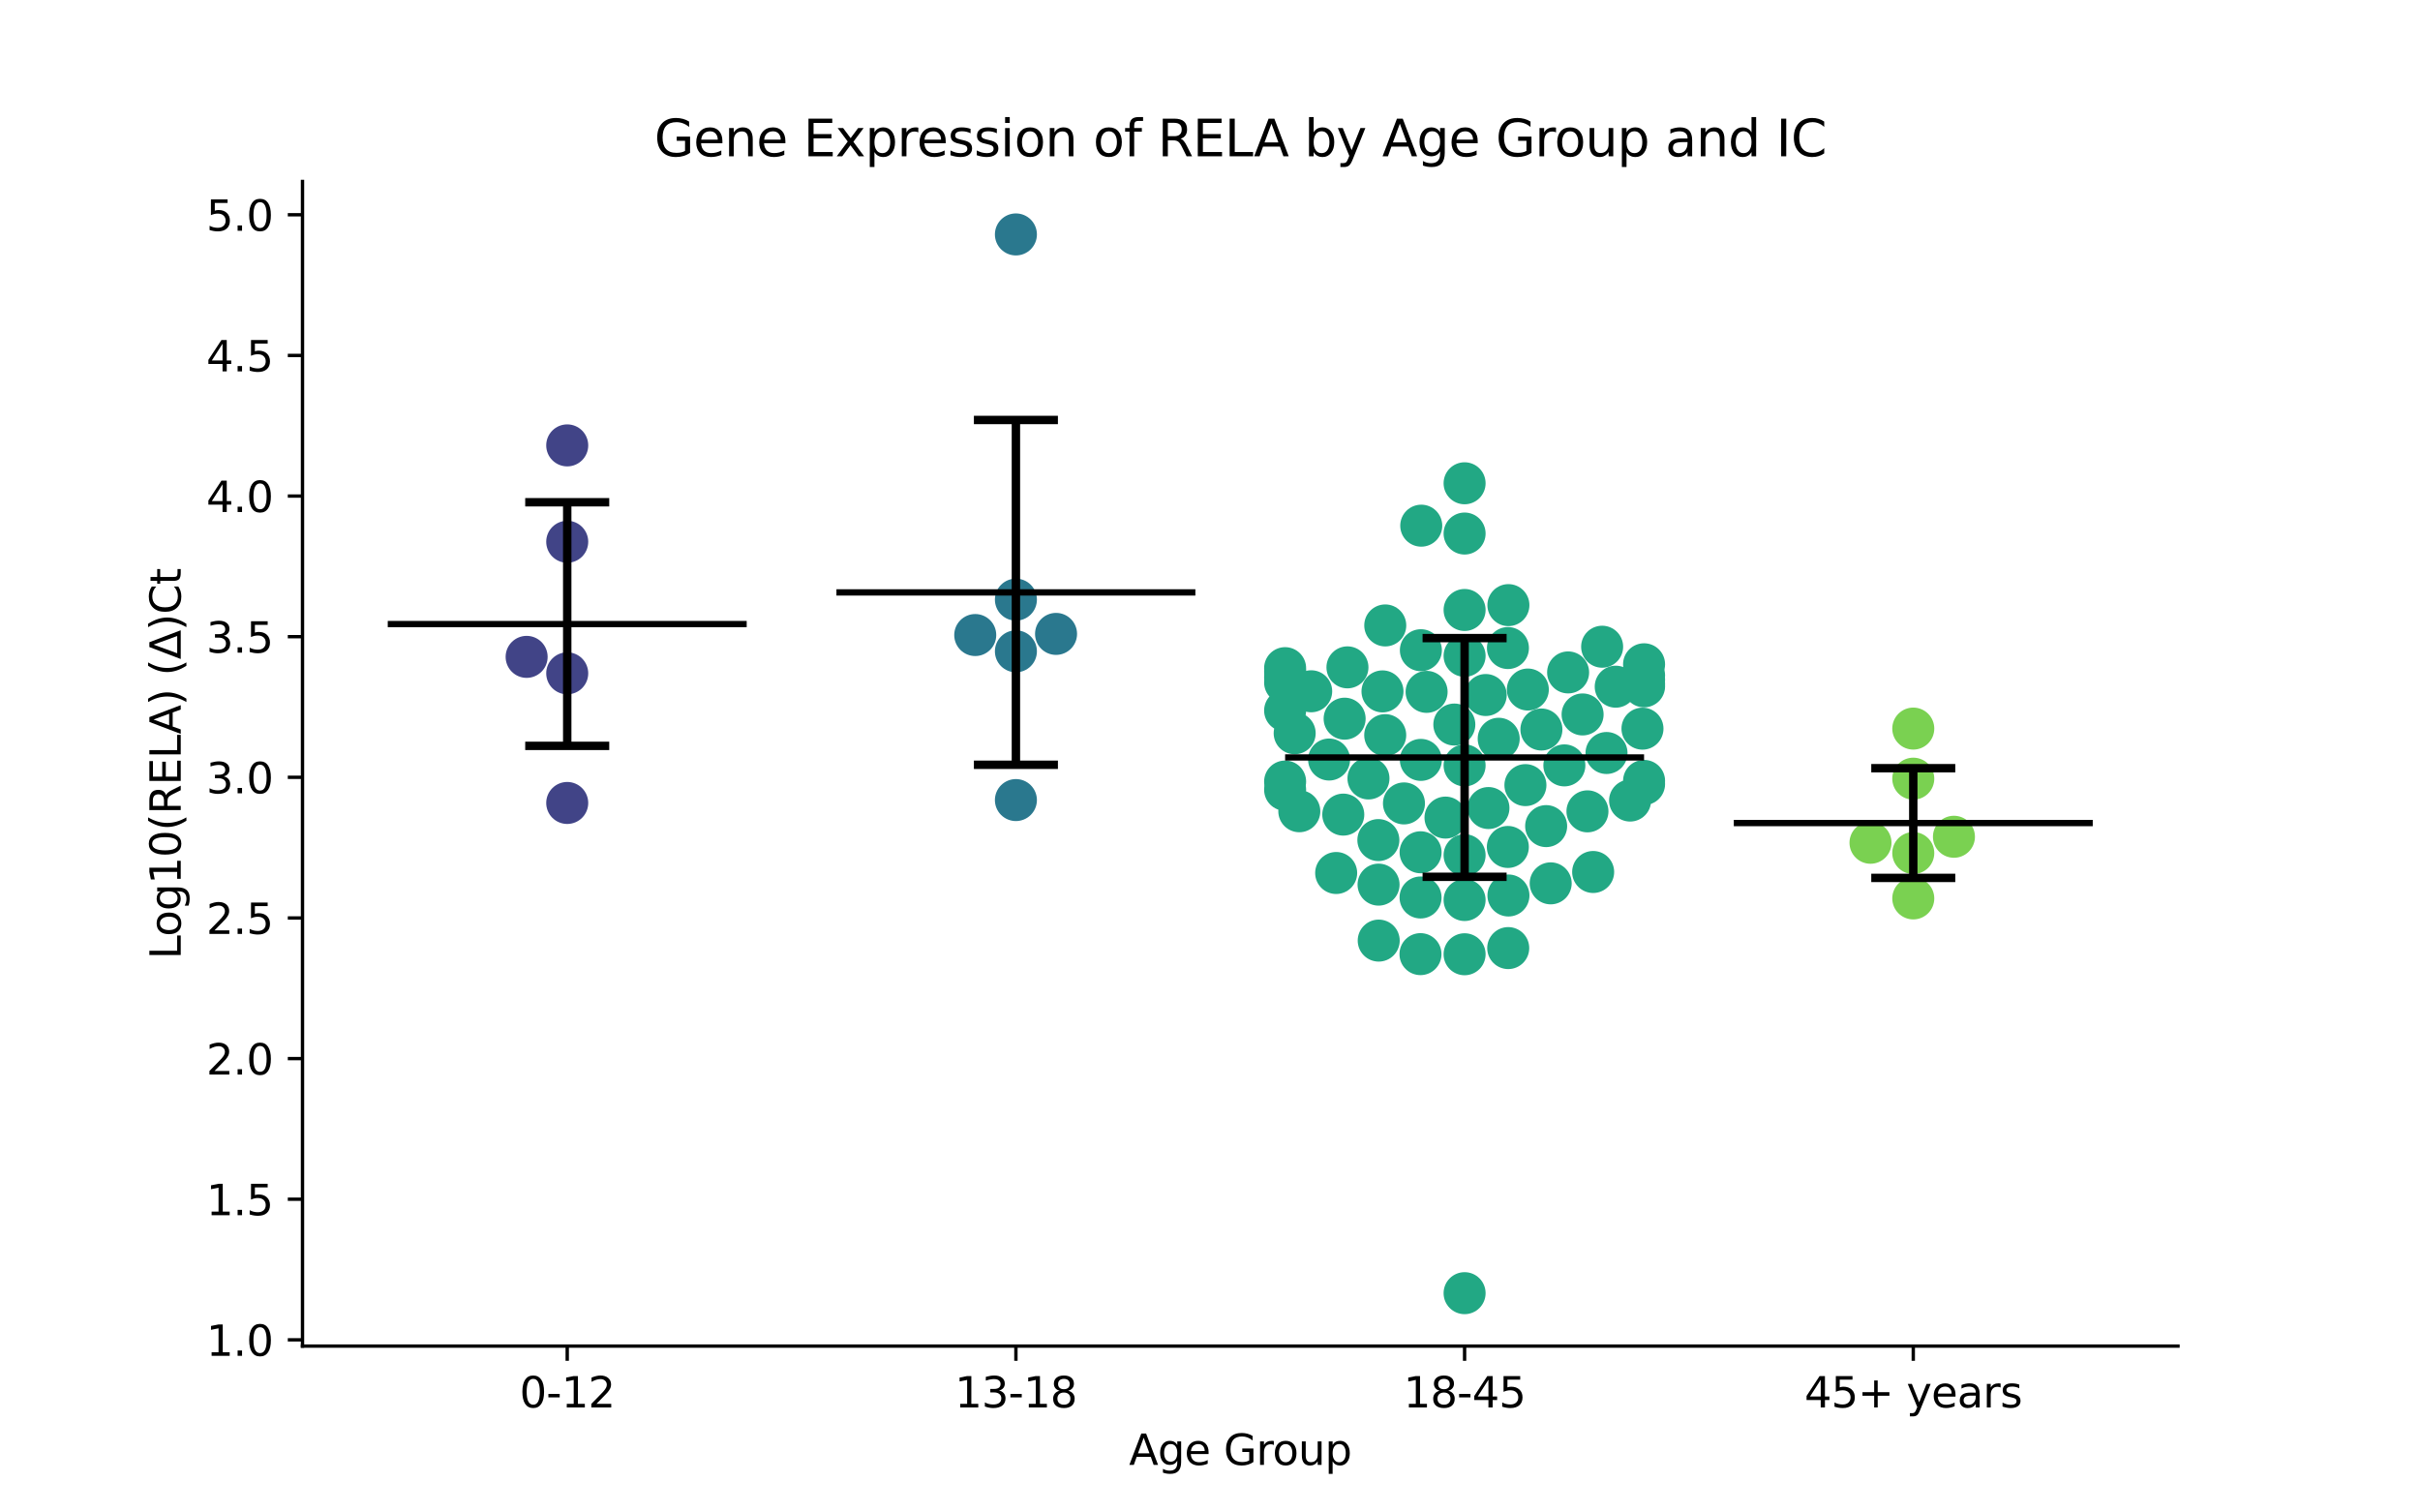 <?xml version="1.0" encoding="utf-8" standalone="no"?>
<!DOCTYPE svg PUBLIC "-//W3C//DTD SVG 1.1//EN"
  "http://www.w3.org/Graphics/SVG/1.1/DTD/svg11.dtd">
<svg xmlns:xlink="http://www.w3.org/1999/xlink" width="576pt" height="360pt" viewBox="0 0 576 360" xmlns="http://www.w3.org/2000/svg" version="1.1">
 <defs>
  <style type="text/css">*{stroke-linejoin: round; stroke-linecap: butt}</style>
 </defs>
 <g id="figure_1">
  <g id="patch_1">
   <path d="M 0 360 
L 576 360 
L 576 0 
L 0 0 
z
" style="fill: #ffffff"/>
  </g>
  <g id="axes_1">
   <g id="patch_2">
    <path d="M 72 320.4 
L 518.4 320.4 
L 518.4 43.2 
L 72 43.2 
z
" style="fill: #ffffff"/>
   </g>
   <g id="PathCollection_1">
    <defs>
     <path id="C0_0_c727966d69" d="M 0 5 
C 1.326 5 2.598 4.473 3.536 3.536 
C 4.473 2.598 5 1.326 5 -0 
C 5 -1.326 4.473 -2.598 3.536 -3.536 
C 2.598 -4.473 1.326 -5 0 -5 
C -1.326 -5 -2.598 -4.473 -3.536 -3.536 
C -4.473 -2.598 -5 -1.326 -5 0 
C -5 1.326 -4.473 2.598 -3.536 3.536 
C -2.598 4.473 -1.326 5 0 5 
z
"/>
    </defs>
    <g clip-path="url(#p481df58651)">
     <use xlink:href="#C0_0_c727966d69" x="135.009" y="128.951" style="fill: #414487"/>
    </g>
    <g clip-path="url(#p481df58651)">
     <use xlink:href="#C0_0_c727966d69" x="135.009" y="106.012" style="fill: #414487"/>
    </g>
    <g clip-path="url(#p481df58651)">
     <use xlink:href="#C0_0_c727966d69" x="135.009" y="160.263" style="fill: #414487"/>
    </g>
    <g clip-path="url(#p481df58651)">
     <use xlink:href="#C0_0_c727966d69" x="135.009" y="191.12" style="fill: #414487"/>
    </g>
    <g clip-path="url(#p481df58651)">
     <use xlink:href="#C0_0_c727966d69" x="125.347" y="156.348" style="fill: #414487"/>
    </g>
   </g>
   <g id="PathCollection_2">
    <defs>
     <path id="C1_0_0b9af5e641" d="M 0 5 
C 1.326 5 2.598 4.473 3.536 3.536 
C 4.473 2.598 5 1.326 5 -0 
C 5 -1.326 4.473 -2.598 3.536 -3.536 
C 2.598 -4.473 1.326 -5 0 -5 
C -1.326 -5 -2.598 -4.473 -3.536 -3.536 
C -4.473 -2.598 -5 -1.326 -5 0 
C -5 1.326 -4.473 2.598 -3.536 3.536 
C -2.598 4.473 -1.326 5 0 5 
z
"/>
    </defs>
    <g clip-path="url(#p481df58651)">
     <use xlink:href="#C1_0_0b9af5e641" x="241.803" y="155.026" style="fill: #2a788e"/>
    </g>
    <g clip-path="url(#p481df58651)">
     <use xlink:href="#C1_0_0b9af5e641" x="241.803" y="190.432" style="fill: #2a788e"/>
    </g>
    <g clip-path="url(#p481df58651)">
     <use xlink:href="#C1_0_0b9af5e641" x="232.123" y="151.152" style="fill: #2a788e"/>
    </g>
    <g clip-path="url(#p481df58651)">
     <use xlink:href="#C1_0_0b9af5e641" x="241.803" y="55.8" style="fill: #2a788e"/>
    </g>
    <g clip-path="url(#p481df58651)">
     <use xlink:href="#C1_0_0b9af5e641" x="251.358" y="150.881" style="fill: #2a788e"/>
    </g>
    <g clip-path="url(#p481df58651)">
     <use xlink:href="#C1_0_0b9af5e641" x="241.803" y="142.725" style="fill: #2a788e"/>
    </g>
   </g>
   <g id="PathCollection_3">
    <defs>
     <path id="C2_0_3de2908a83" d="M 0 5 
C 1.326 5 2.598 4.473 3.536 3.536 
C 4.473 2.598 5 1.326 5 -0 
C 5 -1.326 4.473 -2.598 3.536 -3.536 
C 2.598 -4.473 1.326 -5 0 -5 
C -1.326 -5 -2.598 -4.473 -3.536 -3.536 
C -4.473 -2.598 -5 -1.326 -5 0 
C -5 1.326 -4.473 2.598 -3.536 3.536 
C -2.598 4.473 -1.326 5 0 5 
z
"/>
    </defs>
    <g clip-path="url(#p481df58651)">
     <use xlink:href="#C2_0_3de2908a83" x="305.879" y="162.46" style="fill: #22a884"/>
    </g>
    <g clip-path="url(#p481df58651)">
     <use xlink:href="#C2_0_3de2908a83" x="309.257" y="193.092" style="fill: #22a884"/>
    </g>
    <g clip-path="url(#p481df58651)">
     <use xlink:href="#C2_0_3de2908a83" x="329.705" y="174.976" style="fill: #22a884"/>
    </g>
    <g clip-path="url(#p481df58651)">
     <use xlink:href="#C2_0_3de2908a83" x="328.12" y="210.557" style="fill: #22a884"/>
    </g>
    <g clip-path="url(#p481df58651)">
     <use xlink:href="#C2_0_3de2908a83" x="369.088" y="210.254" style="fill: #22a884"/>
    </g>
    <g clip-path="url(#p481df58651)">
     <use xlink:href="#C2_0_3de2908a83" x="312.084" y="164.538" style="fill: #22a884"/>
    </g>
    <g clip-path="url(#p481df58651)">
     <use xlink:href="#C2_0_3de2908a83" x="305.879" y="159.914" style="fill: #22a884"/>
    </g>
    <g clip-path="url(#p481df58651)">
     <use xlink:href="#C2_0_3de2908a83" x="391.315" y="158.112" style="fill: #22a884"/>
    </g>
    <g clip-path="url(#p481df58651)">
     <use xlink:href="#C2_0_3de2908a83" x="381.336" y="153.931" style="fill: #22a884"/>
    </g>
    <g clip-path="url(#p481df58651)">
     <use xlink:href="#C2_0_3de2908a83" x="366.882" y="173.636" style="fill: #22a884"/>
    </g>
    <g clip-path="url(#p481df58651)">
     <use xlink:href="#C2_0_3de2908a83" x="305.879" y="186.024" style="fill: #22a884"/>
    </g>
    <g clip-path="url(#p481df58651)">
     <use xlink:href="#C2_0_3de2908a83" x="339.556" y="164.679" style="fill: #22a884"/>
    </g>
    <g clip-path="url(#p481df58651)">
     <use xlink:href="#C2_0_3de2908a83" x="316.346" y="180.782" style="fill: #22a884"/>
    </g>
    <g clip-path="url(#p481df58651)">
     <use xlink:href="#C2_0_3de2908a83" x="338.116" y="213.618" style="fill: #22a884"/>
    </g>
    <g clip-path="url(#p481df58651)">
     <use xlink:href="#C2_0_3de2908a83" x="391.315" y="161.79" style="fill: #22a884"/>
    </g>
    <g clip-path="url(#p481df58651)">
     <use xlink:href="#C2_0_3de2908a83" x="377.84" y="193.117" style="fill: #22a884"/>
    </g>
    <g clip-path="url(#p481df58651)">
     <use xlink:href="#C2_0_3de2908a83" x="368.009" y="196.63" style="fill: #22a884"/>
    </g>
    <g clip-path="url(#p481df58651)">
     <use xlink:href="#C2_0_3de2908a83" x="348.597" y="145.186" style="fill: #22a884"/>
    </g>
    <g clip-path="url(#p481df58651)">
     <use xlink:href="#C2_0_3de2908a83" x="348.597" y="182.183" style="fill: #22a884"/>
    </g>
    <g clip-path="url(#p481df58651)">
     <use xlink:href="#C2_0_3de2908a83" x="356.715" y="175.84" style="fill: #22a884"/>
    </g>
    <g clip-path="url(#p481df58651)">
     <use xlink:href="#C2_0_3de2908a83" x="348.597" y="203.553" style="fill: #22a884"/>
    </g>
    <g clip-path="url(#p481df58651)">
     <use xlink:href="#C2_0_3de2908a83" x="348.597" y="115.03" style="fill: #22a884"/>
    </g>
    <g clip-path="url(#p481df58651)">
     <use xlink:href="#C2_0_3de2908a83" x="328.157" y="223.881" style="fill: #22a884"/>
    </g>
    <g clip-path="url(#p481df58651)">
     <use xlink:href="#C2_0_3de2908a83" x="391.315" y="162.732" style="fill: #22a884"/>
    </g>
    <g clip-path="url(#p481df58651)">
     <use xlink:href="#C2_0_3de2908a83" x="358.915" y="154.248" style="fill: #22a884"/>
    </g>
    <g clip-path="url(#p481df58651)">
     <use xlink:href="#C2_0_3de2908a83" x="390.936" y="173.435" style="fill: #22a884"/>
    </g>
    <g clip-path="url(#p481df58651)">
     <use xlink:href="#C2_0_3de2908a83" x="348.597" y="307.8" style="fill: #22a884"/>
    </g>
    <g clip-path="url(#p481df58651)">
     <use xlink:href="#C2_0_3de2908a83" x="320.715" y="158.844" style="fill: #22a884"/>
    </g>
    <g clip-path="url(#p481df58651)">
     <use xlink:href="#C2_0_3de2908a83" x="348.597" y="126.991" style="fill: #22a884"/>
    </g>
    <g clip-path="url(#p481df58651)">
     <use xlink:href="#C2_0_3de2908a83" x="384.568" y="163.446" style="fill: #22a884"/>
    </g>
    <g clip-path="url(#p481df58651)">
     <use xlink:href="#C2_0_3de2908a83" x="338.123" y="202.857" style="fill: #22a884"/>
    </g>
    <g clip-path="url(#p481df58651)">
     <use xlink:href="#C2_0_3de2908a83" x="379.197" y="207.551" style="fill: #22a884"/>
    </g>
    <g clip-path="url(#p481df58651)">
     <use xlink:href="#C2_0_3de2908a83" x="348.597" y="156.104" style="fill: #22a884"/>
    </g>
    <g clip-path="url(#p481df58651)">
     <use xlink:href="#C2_0_3de2908a83" x="334.166" y="191.229" style="fill: #22a884"/>
    </g>
    <g clip-path="url(#p481df58651)">
     <use xlink:href="#C2_0_3de2908a83" x="358.893" y="201.593" style="fill: #22a884"/>
    </g>
    <g clip-path="url(#p481df58651)">
     <use xlink:href="#C2_0_3de2908a83" x="348.597" y="214.221" style="fill: #22a884"/>
    </g>
    <g clip-path="url(#p481df58651)">
     <use xlink:href="#C2_0_3de2908a83" x="391.315" y="186.619" style="fill: #22a884"/>
    </g>
    <g clip-path="url(#p481df58651)">
     <use xlink:href="#C2_0_3de2908a83" x="305.879" y="161.226" style="fill: #22a884"/>
    </g>
    <g clip-path="url(#p481df58651)">
     <use xlink:href="#C2_0_3de2908a83" x="305.879" y="187.979" style="fill: #22a884"/>
    </g>
    <g clip-path="url(#p481df58651)">
     <use xlink:href="#C2_0_3de2908a83" x="338.097" y="227.101" style="fill: #22a884"/>
    </g>
    <g clip-path="url(#p481df58651)">
     <use xlink:href="#C2_0_3de2908a83" x="338.282" y="125.12" style="fill: #22a884"/>
    </g>
    <g clip-path="url(#p481df58651)">
     <use xlink:href="#C2_0_3de2908a83" x="391.315" y="160.732" style="fill: #22a884"/>
    </g>
    <g clip-path="url(#p481df58651)">
     <use xlink:href="#C2_0_3de2908a83" x="338.192" y="154.764" style="fill: #22a884"/>
    </g>
    <g clip-path="url(#p481df58651)">
     <use xlink:href="#C2_0_3de2908a83" x="387.988" y="190.548" style="fill: #22a884"/>
    </g>
    <g clip-path="url(#p481df58651)">
     <use xlink:href="#C2_0_3de2908a83" x="325.719" y="185.289" style="fill: #22a884"/>
    </g>
    <g clip-path="url(#p481df58651)">
     <use xlink:href="#C2_0_3de2908a83" x="329.056" y="164.565" style="fill: #22a884"/>
    </g>
    <g clip-path="url(#p481df58651)">
     <use xlink:href="#C2_0_3de2908a83" x="391.315" y="185.869" style="fill: #22a884"/>
    </g>
    <g clip-path="url(#p481df58651)">
     <use xlink:href="#C2_0_3de2908a83" x="328.074" y="199.956" style="fill: #22a884"/>
    </g>
    <g clip-path="url(#p481df58651)">
     <use xlink:href="#C2_0_3de2908a83" x="363.649" y="164.122" style="fill: #22a884"/>
    </g>
    <g clip-path="url(#p481df58651)">
     <use xlink:href="#C2_0_3de2908a83" x="346.154" y="172.457" style="fill: #22a884"/>
    </g>
    <g clip-path="url(#p481df58651)">
     <use xlink:href="#C2_0_3de2908a83" x="319.723" y="193.894" style="fill: #22a884"/>
    </g>
    <g clip-path="url(#p481df58651)">
     <use xlink:href="#C2_0_3de2908a83" x="329.714" y="148.864" style="fill: #22a884"/>
    </g>
    <g clip-path="url(#p481df58651)">
     <use xlink:href="#C2_0_3de2908a83" x="373.238" y="160.048" style="fill: #22a884"/>
    </g>
    <g clip-path="url(#p481df58651)">
     <use xlink:href="#C2_0_3de2908a83" x="305.879" y="169.122" style="fill: #22a884"/>
    </g>
    <g clip-path="url(#p481df58651)">
     <use xlink:href="#C2_0_3de2908a83" x="359.027" y="144.03" style="fill: #22a884"/>
    </g>
    <g clip-path="url(#p481df58651)">
     <use xlink:href="#C2_0_3de2908a83" x="382.378" y="179.228" style="fill: #22a884"/>
    </g>
    <g clip-path="url(#p481df58651)">
     <use xlink:href="#C2_0_3de2908a83" x="359.036" y="213.143" style="fill: #22a884"/>
    </g>
    <g clip-path="url(#p481df58651)">
     <use xlink:href="#C2_0_3de2908a83" x="318.03" y="207.791" style="fill: #22a884"/>
    </g>
    <g clip-path="url(#p481df58651)">
     <use xlink:href="#C2_0_3de2908a83" x="372.344" y="182.176" style="fill: #22a884"/>
    </g>
    <g clip-path="url(#p481df58651)">
     <use xlink:href="#C2_0_3de2908a83" x="363.075" y="186.874" style="fill: #22a884"/>
    </g>
    <g clip-path="url(#p481df58651)">
     <use xlink:href="#C2_0_3de2908a83" x="353.624" y="165.429" style="fill: #22a884"/>
    </g>
    <g clip-path="url(#p481df58651)">
     <use xlink:href="#C2_0_3de2908a83" x="305.879" y="159.033" style="fill: #22a884"/>
    </g>
    <g clip-path="url(#p481df58651)">
     <use xlink:href="#C2_0_3de2908a83" x="354.275" y="192.33" style="fill: #22a884"/>
    </g>
    <g clip-path="url(#p481df58651)">
     <use xlink:href="#C2_0_3de2908a83" x="358.983" y="225.663" style="fill: #22a884"/>
    </g>
    <g clip-path="url(#p481df58651)">
     <use xlink:href="#C2_0_3de2908a83" x="320.044" y="171.06" style="fill: #22a884"/>
    </g>
    <g clip-path="url(#p481df58651)">
     <use xlink:href="#C2_0_3de2908a83" x="391.315" y="163.364" style="fill: #22a884"/>
    </g>
    <g clip-path="url(#p481df58651)">
     <use xlink:href="#C2_0_3de2908a83" x="344.051" y="194.603" style="fill: #22a884"/>
    </g>
    <g clip-path="url(#p481df58651)">
     <use xlink:href="#C2_0_3de2908a83" x="338.188" y="180.869" style="fill: #22a884"/>
    </g>
    <g clip-path="url(#p481df58651)">
     <use xlink:href="#C2_0_3de2908a83" x="376.685" y="170.051" style="fill: #22a884"/>
    </g>
    <g clip-path="url(#p481df58651)">
     <use xlink:href="#C2_0_3de2908a83" x="308.154" y="174.528" style="fill: #22a884"/>
    </g>
    <g clip-path="url(#p481df58651)">
     <use xlink:href="#C2_0_3de2908a83" x="348.597" y="227.131" style="fill: #22a884"/>
    </g>
   </g>
   <g id="PathCollection_4">
    <defs>
     <path id="C3_0_a816a18ce6" d="M 0 5 
C 1.326 5 2.598 4.473 3.536 3.536 
C 4.473 2.598 5 1.326 5 -0 
C 5 -1.326 4.473 -2.598 3.536 -3.536 
C 2.598 -4.473 1.326 -5 0 -5 
C -1.326 -5 -2.598 -4.473 -3.536 -3.536 
C -4.473 -2.598 -5 -1.326 -5 0 
C -5 1.326 -4.473 2.598 -3.536 3.536 
C -2.598 4.473 -1.326 5 0 5 
z
"/>
    </defs>
    <g clip-path="url(#p481df58651)">
     <use xlink:href="#C3_0_a816a18ce6" x="455.391" y="203.044" style="fill: #7ad151"/>
    </g>
    <g clip-path="url(#p481df58651)">
     <use xlink:href="#C3_0_a816a18ce6" x="455.391" y="213.84" style="fill: #7ad151"/>
    </g>
    <g clip-path="url(#p481df58651)">
     <use xlink:href="#C3_0_a816a18ce6" x="465.07" y="199.167" style="fill: #7ad151"/>
    </g>
    <g clip-path="url(#p481df58651)">
     <use xlink:href="#C3_0_a816a18ce6" x="455.391" y="185.338" style="fill: #7ad151"/>
    </g>
    <g clip-path="url(#p481df58651)">
     <use xlink:href="#C3_0_a816a18ce6" x="445.211" y="200.593" style="fill: #7ad151"/>
    </g>
    <g clip-path="url(#p481df58651)">
     <use xlink:href="#C3_0_a816a18ce6" x="455.391" y="173.417" style="fill: #7ad151"/>
    </g>
   </g>
   <g id="matplotlib.axis_1">
    <g id="xtick_1">
     <g id="line2d_1">
      <defs>
       <path id="m7df8d90061" d="M 0 0 
L 0 3.5 
" style="stroke: #000000; stroke-width: 0.8"/>
      </defs>
      <g>
       <use xlink:href="#m7df8d90061" x="135.009" y="320.4" style="stroke: #000000; stroke-width: 0.8"/>
      </g>
     </g>
     <g id="text_1">
      <!-- 0-12 -->
      <g transform="translate(123.661 334.998) scale(0.1 -0.1)">
       <defs>
        <path id="DejaVuSans-30" d="M 2034 4250 
Q 1547 4250 1301 3770 
Q 1056 3291 1056 2328 
Q 1056 1369 1301 889 
Q 1547 409 2034 409 
Q 2525 409 2770 889 
Q 3016 1369 3016 2328 
Q 3016 3291 2770 3770 
Q 2525 4250 2034 4250 
z
M 2034 4750 
Q 2819 4750 3233 4129 
Q 3647 3509 3647 2328 
Q 3647 1150 3233 529 
Q 2819 -91 2034 -91 
Q 1250 -91 836 529 
Q 422 1150 422 2328 
Q 422 3509 836 4129 
Q 1250 4750 2034 4750 
z
" transform="scale(0.016)"/>
        <path id="DejaVuSans-2d" d="M 313 2009 
L 1997 2009 
L 1997 1497 
L 313 1497 
L 313 2009 
z
" transform="scale(0.016)"/>
        <path id="DejaVuSans-31" d="M 794 531 
L 1825 531 
L 1825 4091 
L 703 3866 
L 703 4441 
L 1819 4666 
L 2450 4666 
L 2450 531 
L 3481 531 
L 3481 0 
L 794 0 
L 794 531 
z
" transform="scale(0.016)"/>
        <path id="DejaVuSans-32" d="M 1228 531 
L 3431 531 
L 3431 0 
L 469 0 
L 469 531 
Q 828 903 1448 1529 
Q 2069 2156 2228 2338 
Q 2531 2678 2651 2914 
Q 2772 3150 2772 3378 
Q 2772 3750 2511 3984 
Q 2250 4219 1831 4219 
Q 1534 4219 1204 4116 
Q 875 4013 500 3803 
L 500 4441 
Q 881 4594 1212 4672 
Q 1544 4750 1819 4750 
Q 2544 4750 2975 4387 
Q 3406 4025 3406 3419 
Q 3406 3131 3298 2873 
Q 3191 2616 2906 2266 
Q 2828 2175 2409 1742 
Q 1991 1309 1228 531 
z
" transform="scale(0.016)"/>
       </defs>
       <use xlink:href="#DejaVuSans-30"/>
       <use xlink:href="#DejaVuSans-2d" x="63.623"/>
       <use xlink:href="#DejaVuSans-31" x="99.707"/>
       <use xlink:href="#DejaVuSans-32" x="163.33"/>
      </g>
     </g>
    </g>
    <g id="xtick_2">
     <g id="line2d_2">
      <g>
       <use xlink:href="#m7df8d90061" x="241.803" y="320.4" style="stroke: #000000; stroke-width: 0.8"/>
      </g>
     </g>
     <g id="text_2">
      <!-- 13-18 -->
      <g transform="translate(227.274 334.998) scale(0.1 -0.1)">
       <defs>
        <path id="DejaVuSans-33" d="M 2597 2516 
Q 3050 2419 3304 2112 
Q 3559 1806 3559 1356 
Q 3559 666 3084 287 
Q 2609 -91 1734 -91 
Q 1441 -91 1130 -33 
Q 819 25 488 141 
L 488 750 
Q 750 597 1062 519 
Q 1375 441 1716 441 
Q 2309 441 2620 675 
Q 2931 909 2931 1356 
Q 2931 1769 2642 2001 
Q 2353 2234 1838 2234 
L 1294 2234 
L 1294 2753 
L 1863 2753 
Q 2328 2753 2575 2939 
Q 2822 3125 2822 3475 
Q 2822 3834 2567 4026 
Q 2313 4219 1838 4219 
Q 1578 4219 1281 4162 
Q 984 4106 628 3988 
L 628 4550 
Q 988 4650 1302 4700 
Q 1616 4750 1894 4750 
Q 2613 4750 3031 4423 
Q 3450 4097 3450 3541 
Q 3450 3153 3228 2886 
Q 3006 2619 2597 2516 
z
" transform="scale(0.016)"/>
        <path id="DejaVuSans-38" d="M 2034 2216 
Q 1584 2216 1326 1975 
Q 1069 1734 1069 1313 
Q 1069 891 1326 650 
Q 1584 409 2034 409 
Q 2484 409 2743 651 
Q 3003 894 3003 1313 
Q 3003 1734 2745 1975 
Q 2488 2216 2034 2216 
z
M 1403 2484 
Q 997 2584 770 2862 
Q 544 3141 544 3541 
Q 544 4100 942 4425 
Q 1341 4750 2034 4750 
Q 2731 4750 3128 4425 
Q 3525 4100 3525 3541 
Q 3525 3141 3298 2862 
Q 3072 2584 2669 2484 
Q 3125 2378 3379 2068 
Q 3634 1759 3634 1313 
Q 3634 634 3220 271 
Q 2806 -91 2034 -91 
Q 1263 -91 848 271 
Q 434 634 434 1313 
Q 434 1759 690 2068 
Q 947 2378 1403 2484 
z
M 1172 3481 
Q 1172 3119 1398 2916 
Q 1625 2713 2034 2713 
Q 2441 2713 2670 2916 
Q 2900 3119 2900 3481 
Q 2900 3844 2670 4047 
Q 2441 4250 2034 4250 
Q 1625 4250 1398 4047 
Q 1172 3844 1172 3481 
z
" transform="scale(0.016)"/>
       </defs>
       <use xlink:href="#DejaVuSans-31"/>
       <use xlink:href="#DejaVuSans-33" x="63.623"/>
       <use xlink:href="#DejaVuSans-2d" x="127.246"/>
       <use xlink:href="#DejaVuSans-31" x="163.33"/>
       <use xlink:href="#DejaVuSans-38" x="226.953"/>
      </g>
     </g>
    </g>
    <g id="xtick_3">
     <g id="line2d_3">
      <g>
       <use xlink:href="#m7df8d90061" x="348.597" y="320.4" style="stroke: #000000; stroke-width: 0.8"/>
      </g>
     </g>
     <g id="text_3">
      <!-- 18-45 -->
      <g transform="translate(334.068 334.998) scale(0.1 -0.1)">
       <defs>
        <path id="DejaVuSans-34" d="M 2419 4116 
L 825 1625 
L 2419 1625 
L 2419 4116 
z
M 2253 4666 
L 3047 4666 
L 3047 1625 
L 3713 1625 
L 3713 1100 
L 3047 1100 
L 3047 0 
L 2419 0 
L 2419 1100 
L 313 1100 
L 313 1709 
L 2253 4666 
z
" transform="scale(0.016)"/>
        <path id="DejaVuSans-35" d="M 691 4666 
L 3169 4666 
L 3169 4134 
L 1269 4134 
L 1269 2991 
Q 1406 3038 1543 3061 
Q 1681 3084 1819 3084 
Q 2600 3084 3056 2656 
Q 3513 2228 3513 1497 
Q 3513 744 3044 326 
Q 2575 -91 1722 -91 
Q 1428 -91 1123 -41 
Q 819 9 494 109 
L 494 744 
Q 775 591 1075 516 
Q 1375 441 1709 441 
Q 2250 441 2565 725 
Q 2881 1009 2881 1497 
Q 2881 1984 2565 2268 
Q 2250 2553 1709 2553 
Q 1456 2553 1204 2497 
Q 953 2441 691 2322 
L 691 4666 
z
" transform="scale(0.016)"/>
       </defs>
       <use xlink:href="#DejaVuSans-31"/>
       <use xlink:href="#DejaVuSans-38" x="63.623"/>
       <use xlink:href="#DejaVuSans-2d" x="127.246"/>
       <use xlink:href="#DejaVuSans-34" x="163.33"/>
       <use xlink:href="#DejaVuSans-35" x="226.953"/>
      </g>
     </g>
    </g>
    <g id="xtick_4">
     <g id="line2d_4">
      <g>
       <use xlink:href="#m7df8d90061" x="455.391" y="320.4" style="stroke: #000000; stroke-width: 0.8"/>
      </g>
     </g>
     <g id="text_4">
      <!-- 45+ years -->
      <g transform="translate(429.49 334.998) scale(0.1 -0.1)">
       <defs>
        <path id="DejaVuSans-2b" d="M 2944 4013 
L 2944 2272 
L 4684 2272 
L 4684 1741 
L 2944 1741 
L 2944 0 
L 2419 0 
L 2419 1741 
L 678 1741 
L 678 2272 
L 2419 2272 
L 2419 4013 
L 2944 4013 
z
" transform="scale(0.016)"/>
        <path id="DejaVuSans-20" transform="scale(0.016)"/>
        <path id="DejaVuSans-79" d="M 2059 -325 
Q 1816 -950 1584 -1140 
Q 1353 -1331 966 -1331 
L 506 -1331 
L 506 -850 
L 844 -850 
Q 1081 -850 1212 -737 
Q 1344 -625 1503 -206 
L 1606 56 
L 191 3500 
L 800 3500 
L 1894 763 
L 2988 3500 
L 3597 3500 
L 2059 -325 
z
" transform="scale(0.016)"/>
        <path id="DejaVuSans-65" d="M 3597 1894 
L 3597 1613 
L 953 1613 
Q 991 1019 1311 708 
Q 1631 397 2203 397 
Q 2534 397 2845 478 
Q 3156 559 3463 722 
L 3463 178 
Q 3153 47 2828 -22 
Q 2503 -91 2169 -91 
Q 1331 -91 842 396 
Q 353 884 353 1716 
Q 353 2575 817 3079 
Q 1281 3584 2069 3584 
Q 2775 3584 3186 3129 
Q 3597 2675 3597 1894 
z
M 3022 2063 
Q 3016 2534 2758 2815 
Q 2500 3097 2075 3097 
Q 1594 3097 1305 2825 
Q 1016 2553 972 2059 
L 3022 2063 
z
" transform="scale(0.016)"/>
        <path id="DejaVuSans-61" d="M 2194 1759 
Q 1497 1759 1228 1600 
Q 959 1441 959 1056 
Q 959 750 1161 570 
Q 1363 391 1709 391 
Q 2188 391 2477 730 
Q 2766 1069 2766 1631 
L 2766 1759 
L 2194 1759 
z
M 3341 1997 
L 3341 0 
L 2766 0 
L 2766 531 
Q 2569 213 2275 61 
Q 1981 -91 1556 -91 
Q 1019 -91 701 211 
Q 384 513 384 1019 
Q 384 1609 779 1909 
Q 1175 2209 1959 2209 
L 2766 2209 
L 2766 2266 
Q 2766 2663 2505 2880 
Q 2244 3097 1772 3097 
Q 1472 3097 1187 3025 
Q 903 2953 641 2809 
L 641 3341 
Q 956 3463 1253 3523 
Q 1550 3584 1831 3584 
Q 2591 3584 2966 3190 
Q 3341 2797 3341 1997 
z
" transform="scale(0.016)"/>
        <path id="DejaVuSans-72" d="M 2631 2963 
Q 2534 3019 2420 3045 
Q 2306 3072 2169 3072 
Q 1681 3072 1420 2755 
Q 1159 2438 1159 1844 
L 1159 0 
L 581 0 
L 581 3500 
L 1159 3500 
L 1159 2956 
Q 1341 3275 1631 3429 
Q 1922 3584 2338 3584 
Q 2397 3584 2469 3576 
Q 2541 3569 2628 3553 
L 2631 2963 
z
" transform="scale(0.016)"/>
        <path id="DejaVuSans-73" d="M 2834 3397 
L 2834 2853 
Q 2591 2978 2328 3040 
Q 2066 3103 1784 3103 
Q 1356 3103 1142 2972 
Q 928 2841 928 2578 
Q 928 2378 1081 2264 
Q 1234 2150 1697 2047 
L 1894 2003 
Q 2506 1872 2764 1633 
Q 3022 1394 3022 966 
Q 3022 478 2636 193 
Q 2250 -91 1575 -91 
Q 1294 -91 989 -36 
Q 684 19 347 128 
L 347 722 
Q 666 556 975 473 
Q 1284 391 1588 391 
Q 1994 391 2212 530 
Q 2431 669 2431 922 
Q 2431 1156 2273 1281 
Q 2116 1406 1581 1522 
L 1381 1569 
Q 847 1681 609 1914 
Q 372 2147 372 2553 
Q 372 3047 722 3315 
Q 1072 3584 1716 3584 
Q 2034 3584 2315 3537 
Q 2597 3491 2834 3397 
z
" transform="scale(0.016)"/>
       </defs>
       <use xlink:href="#DejaVuSans-34"/>
       <use xlink:href="#DejaVuSans-35" x="63.623"/>
       <use xlink:href="#DejaVuSans-2b" x="127.246"/>
       <use xlink:href="#DejaVuSans-20" x="211.035"/>
       <use xlink:href="#DejaVuSans-79" x="242.822"/>
       <use xlink:href="#DejaVuSans-65" x="302.002"/>
       <use xlink:href="#DejaVuSans-61" x="363.525"/>
       <use xlink:href="#DejaVuSans-72" x="424.805"/>
       <use xlink:href="#DejaVuSans-73" x="465.918"/>
      </g>
     </g>
    </g>
    <g id="text_5">
     <!-- Age Group -->
     <g transform="translate(268.72 348.677) scale(0.1 -0.1)">
      <defs>
       <path id="DejaVuSans-41" d="M 2188 4044 
L 1331 1722 
L 3047 1722 
L 2188 4044 
z
M 1831 4666 
L 2547 4666 
L 4325 0 
L 3669 0 
L 3244 1197 
L 1141 1197 
L 716 0 
L 50 0 
L 1831 4666 
z
" transform="scale(0.016)"/>
       <path id="DejaVuSans-67" d="M 2906 1791 
Q 2906 2416 2648 2759 
Q 2391 3103 1925 3103 
Q 1463 3103 1205 2759 
Q 947 2416 947 1791 
Q 947 1169 1205 825 
Q 1463 481 1925 481 
Q 2391 481 2648 825 
Q 2906 1169 2906 1791 
z
M 3481 434 
Q 3481 -459 3084 -895 
Q 2688 -1331 1869 -1331 
Q 1566 -1331 1297 -1286 
Q 1028 -1241 775 -1147 
L 775 -588 
Q 1028 -725 1275 -790 
Q 1522 -856 1778 -856 
Q 2344 -856 2625 -561 
Q 2906 -266 2906 331 
L 2906 616 
Q 2728 306 2450 153 
Q 2172 0 1784 0 
Q 1141 0 747 490 
Q 353 981 353 1791 
Q 353 2603 747 3093 
Q 1141 3584 1784 3584 
Q 2172 3584 2450 3431 
Q 2728 3278 2906 2969 
L 2906 3500 
L 3481 3500 
L 3481 434 
z
" transform="scale(0.016)"/>
       <path id="DejaVuSans-47" d="M 3809 666 
L 3809 1919 
L 2778 1919 
L 2778 2438 
L 4434 2438 
L 4434 434 
Q 4069 175 3628 42 
Q 3188 -91 2688 -91 
Q 1594 -91 976 548 
Q 359 1188 359 2328 
Q 359 3472 976 4111 
Q 1594 4750 2688 4750 
Q 3144 4750 3555 4637 
Q 3966 4525 4313 4306 
L 4313 3634 
Q 3963 3931 3569 4081 
Q 3175 4231 2741 4231 
Q 1884 4231 1454 3753 
Q 1025 3275 1025 2328 
Q 1025 1384 1454 906 
Q 1884 428 2741 428 
Q 3075 428 3337 486 
Q 3600 544 3809 666 
z
" transform="scale(0.016)"/>
       <path id="DejaVuSans-6f" d="M 1959 3097 
Q 1497 3097 1228 2736 
Q 959 2375 959 1747 
Q 959 1119 1226 758 
Q 1494 397 1959 397 
Q 2419 397 2687 759 
Q 2956 1122 2956 1747 
Q 2956 2369 2687 2733 
Q 2419 3097 1959 3097 
z
M 1959 3584 
Q 2709 3584 3137 3096 
Q 3566 2609 3566 1747 
Q 3566 888 3137 398 
Q 2709 -91 1959 -91 
Q 1206 -91 779 398 
Q 353 888 353 1747 
Q 353 2609 779 3096 
Q 1206 3584 1959 3584 
z
" transform="scale(0.016)"/>
       <path id="DejaVuSans-75" d="M 544 1381 
L 544 3500 
L 1119 3500 
L 1119 1403 
Q 1119 906 1312 657 
Q 1506 409 1894 409 
Q 2359 409 2629 706 
Q 2900 1003 2900 1516 
L 2900 3500 
L 3475 3500 
L 3475 0 
L 2900 0 
L 2900 538 
Q 2691 219 2414 64 
Q 2138 -91 1772 -91 
Q 1169 -91 856 284 
Q 544 659 544 1381 
z
M 1991 3584 
L 1991 3584 
z
" transform="scale(0.016)"/>
       <path id="DejaVuSans-70" d="M 1159 525 
L 1159 -1331 
L 581 -1331 
L 581 3500 
L 1159 3500 
L 1159 2969 
Q 1341 3281 1617 3432 
Q 1894 3584 2278 3584 
Q 2916 3584 3314 3078 
Q 3713 2572 3713 1747 
Q 3713 922 3314 415 
Q 2916 -91 2278 -91 
Q 1894 -91 1617 61 
Q 1341 213 1159 525 
z
M 3116 1747 
Q 3116 2381 2855 2742 
Q 2594 3103 2138 3103 
Q 1681 3103 1420 2742 
Q 1159 2381 1159 1747 
Q 1159 1113 1420 752 
Q 1681 391 2138 391 
Q 2594 391 2855 752 
Q 3116 1113 3116 1747 
z
" transform="scale(0.016)"/>
      </defs>
      <use xlink:href="#DejaVuSans-41"/>
      <use xlink:href="#DejaVuSans-67" x="68.408"/>
      <use xlink:href="#DejaVuSans-65" x="131.885"/>
      <use xlink:href="#DejaVuSans-20" x="193.408"/>
      <use xlink:href="#DejaVuSans-47" x="225.195"/>
      <use xlink:href="#DejaVuSans-72" x="302.686"/>
      <use xlink:href="#DejaVuSans-6f" x="341.549"/>
      <use xlink:href="#DejaVuSans-75" x="402.73"/>
      <use xlink:href="#DejaVuSans-70" x="466.109"/>
     </g>
    </g>
   </g>
   <g id="matplotlib.axis_2">
    <g id="ytick_1">
     <g id="line2d_5">
      <defs>
       <path id="m71f45403d1" d="M 0 0 
L -3.5 0 
" style="stroke: #000000; stroke-width: 0.8"/>
      </defs>
      <g>
       <use xlink:href="#m71f45403d1" x="72" y="318.911" style="stroke: #000000; stroke-width: 0.8"/>
      </g>
     </g>
     <g id="text_6">
      <!-- 1.0 -->
      <g transform="translate(49.097 322.71) scale(0.1 -0.1)">
       <defs>
        <path id="DejaVuSans-2e" d="M 684 794 
L 1344 794 
L 1344 0 
L 684 0 
L 684 794 
z
" transform="scale(0.016)"/>
       </defs>
       <use xlink:href="#DejaVuSans-31"/>
       <use xlink:href="#DejaVuSans-2e" x="63.623"/>
       <use xlink:href="#DejaVuSans-30" x="95.41"/>
      </g>
     </g>
    </g>
    <g id="ytick_2">
     <g id="line2d_6">
      <g>
       <use xlink:href="#m71f45403d1" x="72" y="285.438" style="stroke: #000000; stroke-width: 0.8"/>
      </g>
     </g>
     <g id="text_7">
      <!-- 1.5 -->
      <g transform="translate(49.097 289.237) scale(0.1 -0.1)">
       <use xlink:href="#DejaVuSans-31"/>
       <use xlink:href="#DejaVuSans-2e" x="63.623"/>
       <use xlink:href="#DejaVuSans-35" x="95.41"/>
      </g>
     </g>
    </g>
    <g id="ytick_3">
     <g id="line2d_7">
      <g>
       <use xlink:href="#m71f45403d1" x="72" y="251.964" style="stroke: #000000; stroke-width: 0.8"/>
      </g>
     </g>
     <g id="text_8">
      <!-- 2.0 -->
      <g transform="translate(49.097 255.764) scale(0.1 -0.1)">
       <use xlink:href="#DejaVuSans-32"/>
       <use xlink:href="#DejaVuSans-2e" x="63.623"/>
       <use xlink:href="#DejaVuSans-30" x="95.41"/>
      </g>
     </g>
    </g>
    <g id="ytick_4">
     <g id="line2d_8">
      <g>
       <use xlink:href="#m71f45403d1" x="72" y="218.491" style="stroke: #000000; stroke-width: 0.8"/>
      </g>
     </g>
     <g id="text_9">
      <!-- 2.5 -->
      <g transform="translate(49.097 222.29) scale(0.1 -0.1)">
       <use xlink:href="#DejaVuSans-32"/>
       <use xlink:href="#DejaVuSans-2e" x="63.623"/>
       <use xlink:href="#DejaVuSans-35" x="95.41"/>
      </g>
     </g>
    </g>
    <g id="ytick_5">
     <g id="line2d_9">
      <g>
       <use xlink:href="#m71f45403d1" x="72" y="185.018" style="stroke: #000000; stroke-width: 0.8"/>
      </g>
     </g>
     <g id="text_10">
      <!-- 3.0 -->
      <g transform="translate(49.097 188.817) scale(0.1 -0.1)">
       <use xlink:href="#DejaVuSans-33"/>
       <use xlink:href="#DejaVuSans-2e" x="63.623"/>
       <use xlink:href="#DejaVuSans-30" x="95.41"/>
      </g>
     </g>
    </g>
    <g id="ytick_6">
     <g id="line2d_10">
      <g>
       <use xlink:href="#m71f45403d1" x="72" y="151.545" style="stroke: #000000; stroke-width: 0.8"/>
      </g>
     </g>
     <g id="text_11">
      <!-- 3.5 -->
      <g transform="translate(49.097 155.344) scale(0.1 -0.1)">
       <use xlink:href="#DejaVuSans-33"/>
       <use xlink:href="#DejaVuSans-2e" x="63.623"/>
       <use xlink:href="#DejaVuSans-35" x="95.41"/>
      </g>
     </g>
    </g>
    <g id="ytick_7">
     <g id="line2d_11">
      <g>
       <use xlink:href="#m71f45403d1" x="72" y="118.072" style="stroke: #000000; stroke-width: 0.8"/>
      </g>
     </g>
     <g id="text_12">
      <!-- 4.0 -->
      <g transform="translate(49.097 121.871) scale(0.1 -0.1)">
       <use xlink:href="#DejaVuSans-34"/>
       <use xlink:href="#DejaVuSans-2e" x="63.623"/>
       <use xlink:href="#DejaVuSans-30" x="95.41"/>
      </g>
     </g>
    </g>
    <g id="ytick_8">
     <g id="line2d_12">
      <g>
       <use xlink:href="#m71f45403d1" x="72" y="84.598" style="stroke: #000000; stroke-width: 0.8"/>
      </g>
     </g>
     <g id="text_13">
      <!-- 4.5 -->
      <g transform="translate(49.097 88.398) scale(0.1 -0.1)">
       <use xlink:href="#DejaVuSans-34"/>
       <use xlink:href="#DejaVuSans-2e" x="63.623"/>
       <use xlink:href="#DejaVuSans-35" x="95.41"/>
      </g>
     </g>
    </g>
    <g id="ytick_9">
     <g id="line2d_13">
      <g>
       <use xlink:href="#m71f45403d1" x="72" y="51.125" style="stroke: #000000; stroke-width: 0.8"/>
      </g>
     </g>
     <g id="text_14">
      <!-- 5.0 -->
      <g transform="translate(49.097 54.925) scale(0.1 -0.1)">
       <use xlink:href="#DejaVuSans-35"/>
       <use xlink:href="#DejaVuSans-2e" x="63.623"/>
       <use xlink:href="#DejaVuSans-30" x="95.41"/>
      </g>
     </g>
    </g>
    <g id="text_15">
     <!-- Log10(RELA) (Δ)Ct -->
     <g transform="translate(43.017 228.311) rotate(-90) scale(0.1 -0.1)">
      <defs>
       <path id="DejaVuSans-4c" d="M 628 4666 
L 1259 4666 
L 1259 531 
L 3531 531 
L 3531 0 
L 628 0 
L 628 4666 
z
" transform="scale(0.016)"/>
       <path id="DejaVuSans-28" d="M 1984 4856 
Q 1566 4138 1362 3434 
Q 1159 2731 1159 2009 
Q 1159 1288 1364 580 
Q 1569 -128 1984 -844 
L 1484 -844 
Q 1016 -109 783 600 
Q 550 1309 550 2009 
Q 550 2706 781 3412 
Q 1013 4119 1484 4856 
L 1984 4856 
z
" transform="scale(0.016)"/>
       <path id="DejaVuSans-52" d="M 2841 2188 
Q 3044 2119 3236 1894 
Q 3428 1669 3622 1275 
L 4263 0 
L 3584 0 
L 2988 1197 
Q 2756 1666 2539 1819 
Q 2322 1972 1947 1972 
L 1259 1972 
L 1259 0 
L 628 0 
L 628 4666 
L 2053 4666 
Q 2853 4666 3247 4331 
Q 3641 3997 3641 3322 
Q 3641 2881 3436 2590 
Q 3231 2300 2841 2188 
z
M 1259 4147 
L 1259 2491 
L 2053 2491 
Q 2509 2491 2742 2702 
Q 2975 2913 2975 3322 
Q 2975 3731 2742 3939 
Q 2509 4147 2053 4147 
L 1259 4147 
z
" transform="scale(0.016)"/>
       <path id="DejaVuSans-45" d="M 628 4666 
L 3578 4666 
L 3578 4134 
L 1259 4134 
L 1259 2753 
L 3481 2753 
L 3481 2222 
L 1259 2222 
L 1259 531 
L 3634 531 
L 3634 0 
L 628 0 
L 628 4666 
z
" transform="scale(0.016)"/>
       <path id="DejaVuSans-29" d="M 513 4856 
L 1013 4856 
Q 1481 4119 1714 3412 
Q 1947 2706 1947 2009 
Q 1947 1309 1714 600 
Q 1481 -109 1013 -844 
L 513 -844 
Q 928 -128 1133 580 
Q 1338 1288 1338 2009 
Q 1338 2731 1133 3434 
Q 928 4138 513 4856 
z
" transform="scale(0.016)"/>
       <path id="DejaVuSans-394" d="M 2188 4044 
L 906 525 
L 3472 525 
L 2188 4044 
z
M 50 0 
L 1831 4666 
L 2547 4666 
L 4325 0 
L 50 0 
z
" transform="scale(0.016)"/>
       <path id="DejaVuSans-43" d="M 4122 4306 
L 4122 3641 
Q 3803 3938 3442 4084 
Q 3081 4231 2675 4231 
Q 1875 4231 1450 3742 
Q 1025 3253 1025 2328 
Q 1025 1406 1450 917 
Q 1875 428 2675 428 
Q 3081 428 3442 575 
Q 3803 722 4122 1019 
L 4122 359 
Q 3791 134 3420 21 
Q 3050 -91 2638 -91 
Q 1578 -91 968 557 
Q 359 1206 359 2328 
Q 359 3453 968 4101 
Q 1578 4750 2638 4750 
Q 3056 4750 3426 4639 
Q 3797 4528 4122 4306 
z
" transform="scale(0.016)"/>
       <path id="DejaVuSans-74" d="M 1172 4494 
L 1172 3500 
L 2356 3500 
L 2356 3053 
L 1172 3053 
L 1172 1153 
Q 1172 725 1289 603 
Q 1406 481 1766 481 
L 2356 481 
L 2356 0 
L 1766 0 
Q 1100 0 847 248 
Q 594 497 594 1153 
L 594 3053 
L 172 3053 
L 172 3500 
L 594 3500 
L 594 4494 
L 1172 4494 
z
" transform="scale(0.016)"/>
      </defs>
      <use xlink:href="#DejaVuSans-4c"/>
      <use xlink:href="#DejaVuSans-6f" x="53.963"/>
      <use xlink:href="#DejaVuSans-67" x="115.145"/>
      <use xlink:href="#DejaVuSans-31" x="178.621"/>
      <use xlink:href="#DejaVuSans-30" x="242.244"/>
      <use xlink:href="#DejaVuSans-28" x="305.867"/>
      <use xlink:href="#DejaVuSans-52" x="344.881"/>
      <use xlink:href="#DejaVuSans-45" x="414.363"/>
      <use xlink:href="#DejaVuSans-4c" x="477.547"/>
      <use xlink:href="#DejaVuSans-41" x="535.51"/>
      <use xlink:href="#DejaVuSans-29" x="603.918"/>
      <use xlink:href="#DejaVuSans-20" x="642.932"/>
      <use xlink:href="#DejaVuSans-28" x="674.719"/>
      <use xlink:href="#DejaVuSans-394" x="713.732"/>
      <use xlink:href="#DejaVuSans-29" x="782.141"/>
      <use xlink:href="#DejaVuSans-43" x="821.154"/>
      <use xlink:href="#DejaVuSans-74" x="890.979"/>
     </g>
    </g>
   </g>
   <g id="LineCollection_1">
    <path d="M 135.009 177.534 
L 135.009 119.543 
" clip-path="url(#p481df58651)" style="fill: none; stroke: #000000; stroke-width: 2"/>
   </g>
   <g id="line2d_14">
    <defs>
     <path id="m263f1b0921" d="M 10 0 
L -10 -0 
" style="stroke: #000000; stroke-width: 2"/>
    </defs>
    <g clip-path="url(#p481df58651)">
     <use xlink:href="#m263f1b0921" x="135.009" y="177.534" style="stroke: #000000; stroke-width: 2"/>
    </g>
   </g>
   <g id="line2d_15">
    <g clip-path="url(#p481df58651)">
     <use xlink:href="#m263f1b0921" x="135.009" y="119.543" style="stroke: #000000; stroke-width: 2"/>
    </g>
   </g>
   <g id="LineCollection_2">
    <path d="M 92.291 148.539 
L 177.726 148.539 
" clip-path="url(#p481df58651)" style="fill: none; stroke: #000000; stroke-width: 1.5"/>
   </g>
   <g id="LineCollection_3">
    <path d="M 241.803 182.037 
L 241.803 99.968 
" clip-path="url(#p481df58651)" style="fill: none; stroke: #000000; stroke-width: 2"/>
   </g>
   <g id="line2d_16">
    <g clip-path="url(#p481df58651)">
     <use xlink:href="#m263f1b0921" x="241.803" y="182.037" style="stroke: #000000; stroke-width: 2"/>
    </g>
   </g>
   <g id="line2d_17">
    <g clip-path="url(#p481df58651)">
     <use xlink:href="#m263f1b0921" x="241.803" y="99.968" style="stroke: #000000; stroke-width: 2"/>
    </g>
   </g>
   <g id="LineCollection_4">
    <path d="M 199.085 141.003 
L 284.521 141.003 
" clip-path="url(#p481df58651)" style="fill: none; stroke: #000000; stroke-width: 1.5"/>
   </g>
   <g id="LineCollection_5">
    <path d="M 348.597 208.7 
L 348.597 151.875 
" clip-path="url(#p481df58651)" style="fill: none; stroke: #000000; stroke-width: 2"/>
   </g>
   <g id="line2d_18">
    <g clip-path="url(#p481df58651)">
     <use xlink:href="#m263f1b0921" x="348.597" y="208.7" style="stroke: #000000; stroke-width: 2"/>
    </g>
   </g>
   <g id="line2d_19">
    <g clip-path="url(#p481df58651)">
     <use xlink:href="#m263f1b0921" x="348.597" y="151.875" style="stroke: #000000; stroke-width: 2"/>
    </g>
   </g>
   <g id="LineCollection_6">
    <path d="M 305.879 180.287 
L 391.315 180.287 
" clip-path="url(#p481df58651)" style="fill: none; stroke: #000000; stroke-width: 1.5"/>
   </g>
   <g id="LineCollection_7">
    <path d="M 455.391 208.955 
L 455.391 182.845 
" clip-path="url(#p481df58651)" style="fill: none; stroke: #000000; stroke-width: 2"/>
   </g>
   <g id="line2d_20">
    <g clip-path="url(#p481df58651)">
     <use xlink:href="#m263f1b0921" x="455.391" y="208.955" style="stroke: #000000; stroke-width: 2"/>
    </g>
   </g>
   <g id="line2d_21">
    <g clip-path="url(#p481df58651)">
     <use xlink:href="#m263f1b0921" x="455.391" y="182.845" style="stroke: #000000; stroke-width: 2"/>
    </g>
   </g>
   <g id="LineCollection_8">
    <path d="M 412.674 195.9 
L 498.109 195.9 
" clip-path="url(#p481df58651)" style="fill: none; stroke: #000000; stroke-width: 1.5"/>
   </g>
   <g id="patch_3">
    <path d="M 72 320.4 
L 72 43.2 
" style="fill: none; stroke: #000000; stroke-width: 0.8; stroke-linejoin: miter; stroke-linecap: square"/>
   </g>
   <g id="patch_4">
    <path d="M 72 320.4 
L 518.4 320.4 
" style="fill: none; stroke: #000000; stroke-width: 0.8; stroke-linejoin: miter; stroke-linecap: square"/>
   </g>
   <g id="text_16">
    <!-- Gene Expression of RELA by Age Group and IC -->
    <g transform="translate(155.739 37.2) scale(0.12 -0.12)">
     <defs>
      <path id="DejaVuSans-6e" d="M 3513 2113 
L 3513 0 
L 2938 0 
L 2938 2094 
Q 2938 2591 2744 2837 
Q 2550 3084 2163 3084 
Q 1697 3084 1428 2787 
Q 1159 2491 1159 1978 
L 1159 0 
L 581 0 
L 581 3500 
L 1159 3500 
L 1159 2956 
Q 1366 3272 1645 3428 
Q 1925 3584 2291 3584 
Q 2894 3584 3203 3211 
Q 3513 2838 3513 2113 
z
" transform="scale(0.016)"/>
      <path id="DejaVuSans-78" d="M 3513 3500 
L 2247 1797 
L 3578 0 
L 2900 0 
L 1881 1375 
L 863 0 
L 184 0 
L 1544 1831 
L 300 3500 
L 978 3500 
L 1906 2253 
L 2834 3500 
L 3513 3500 
z
" transform="scale(0.016)"/>
      <path id="DejaVuSans-69" d="M 603 3500 
L 1178 3500 
L 1178 0 
L 603 0 
L 603 3500 
z
M 603 4863 
L 1178 4863 
L 1178 4134 
L 603 4134 
L 603 4863 
z
" transform="scale(0.016)"/>
      <path id="DejaVuSans-66" d="M 2375 4863 
L 2375 4384 
L 1825 4384 
Q 1516 4384 1395 4259 
Q 1275 4134 1275 3809 
L 1275 3500 
L 2222 3500 
L 2222 3053 
L 1275 3053 
L 1275 0 
L 697 0 
L 697 3053 
L 147 3053 
L 147 3500 
L 697 3500 
L 697 3744 
Q 697 4328 969 4595 
Q 1241 4863 1831 4863 
L 2375 4863 
z
" transform="scale(0.016)"/>
      <path id="DejaVuSans-62" d="M 3116 1747 
Q 3116 2381 2855 2742 
Q 2594 3103 2138 3103 
Q 1681 3103 1420 2742 
Q 1159 2381 1159 1747 
Q 1159 1113 1420 752 
Q 1681 391 2138 391 
Q 2594 391 2855 752 
Q 3116 1113 3116 1747 
z
M 1159 2969 
Q 1341 3281 1617 3432 
Q 1894 3584 2278 3584 
Q 2916 3584 3314 3078 
Q 3713 2572 3713 1747 
Q 3713 922 3314 415 
Q 2916 -91 2278 -91 
Q 1894 -91 1617 61 
Q 1341 213 1159 525 
L 1159 0 
L 581 0 
L 581 4863 
L 1159 4863 
L 1159 2969 
z
" transform="scale(0.016)"/>
      <path id="DejaVuSans-64" d="M 2906 2969 
L 2906 4863 
L 3481 4863 
L 3481 0 
L 2906 0 
L 2906 525 
Q 2725 213 2448 61 
Q 2172 -91 1784 -91 
Q 1150 -91 751 415 
Q 353 922 353 1747 
Q 353 2572 751 3078 
Q 1150 3584 1784 3584 
Q 2172 3584 2448 3432 
Q 2725 3281 2906 2969 
z
M 947 1747 
Q 947 1113 1208 752 
Q 1469 391 1925 391 
Q 2381 391 2643 752 
Q 2906 1113 2906 1747 
Q 2906 2381 2643 2742 
Q 2381 3103 1925 3103 
Q 1469 3103 1208 2742 
Q 947 2381 947 1747 
z
" transform="scale(0.016)"/>
      <path id="DejaVuSans-49" d="M 628 4666 
L 1259 4666 
L 1259 0 
L 628 0 
L 628 4666 
z
" transform="scale(0.016)"/>
     </defs>
     <use xlink:href="#DejaVuSans-47"/>
     <use xlink:href="#DejaVuSans-65" x="77.49"/>
     <use xlink:href="#DejaVuSans-6e" x="139.014"/>
     <use xlink:href="#DejaVuSans-65" x="202.393"/>
     <use xlink:href="#DejaVuSans-20" x="263.916"/>
     <use xlink:href="#DejaVuSans-45" x="295.703"/>
     <use xlink:href="#DejaVuSans-78" x="358.887"/>
     <use xlink:href="#DejaVuSans-70" x="418.066"/>
     <use xlink:href="#DejaVuSans-72" x="481.543"/>
     <use xlink:href="#DejaVuSans-65" x="520.406"/>
     <use xlink:href="#DejaVuSans-73" x="581.93"/>
     <use xlink:href="#DejaVuSans-73" x="634.029"/>
     <use xlink:href="#DejaVuSans-69" x="686.129"/>
     <use xlink:href="#DejaVuSans-6f" x="713.912"/>
     <use xlink:href="#DejaVuSans-6e" x="775.094"/>
     <use xlink:href="#DejaVuSans-20" x="838.473"/>
     <use xlink:href="#DejaVuSans-6f" x="870.26"/>
     <use xlink:href="#DejaVuSans-66" x="931.441"/>
     <use xlink:href="#DejaVuSans-20" x="966.646"/>
     <use xlink:href="#DejaVuSans-52" x="998.434"/>
     <use xlink:href="#DejaVuSans-45" x="1067.916"/>
     <use xlink:href="#DejaVuSans-4c" x="1131.1"/>
     <use xlink:href="#DejaVuSans-41" x="1189.062"/>
     <use xlink:href="#DejaVuSans-20" x="1257.471"/>
     <use xlink:href="#DejaVuSans-62" x="1289.258"/>
     <use xlink:href="#DejaVuSans-79" x="1352.734"/>
     <use xlink:href="#DejaVuSans-20" x="1411.914"/>
     <use xlink:href="#DejaVuSans-41" x="1443.701"/>
     <use xlink:href="#DejaVuSans-67" x="1512.109"/>
     <use xlink:href="#DejaVuSans-65" x="1575.586"/>
     <use xlink:href="#DejaVuSans-20" x="1637.109"/>
     <use xlink:href="#DejaVuSans-47" x="1668.896"/>
     <use xlink:href="#DejaVuSans-72" x="1746.387"/>
     <use xlink:href="#DejaVuSans-6f" x="1785.25"/>
     <use xlink:href="#DejaVuSans-75" x="1846.432"/>
     <use xlink:href="#DejaVuSans-70" x="1909.811"/>
     <use xlink:href="#DejaVuSans-20" x="1973.287"/>
     <use xlink:href="#DejaVuSans-61" x="2005.074"/>
     <use xlink:href="#DejaVuSans-6e" x="2066.354"/>
     <use xlink:href="#DejaVuSans-64" x="2129.732"/>
     <use xlink:href="#DejaVuSans-20" x="2193.209"/>
     <use xlink:href="#DejaVuSans-49" x="2224.996"/>
     <use xlink:href="#DejaVuSans-43" x="2254.488"/>
    </g>
   </g>
  </g>
 </g>
 <defs>
  <clipPath id="p481df58651">
   <rect x="72" y="43.2" width="446.4" height="277.2"/>
  </clipPath>
 </defs>
</svg>
